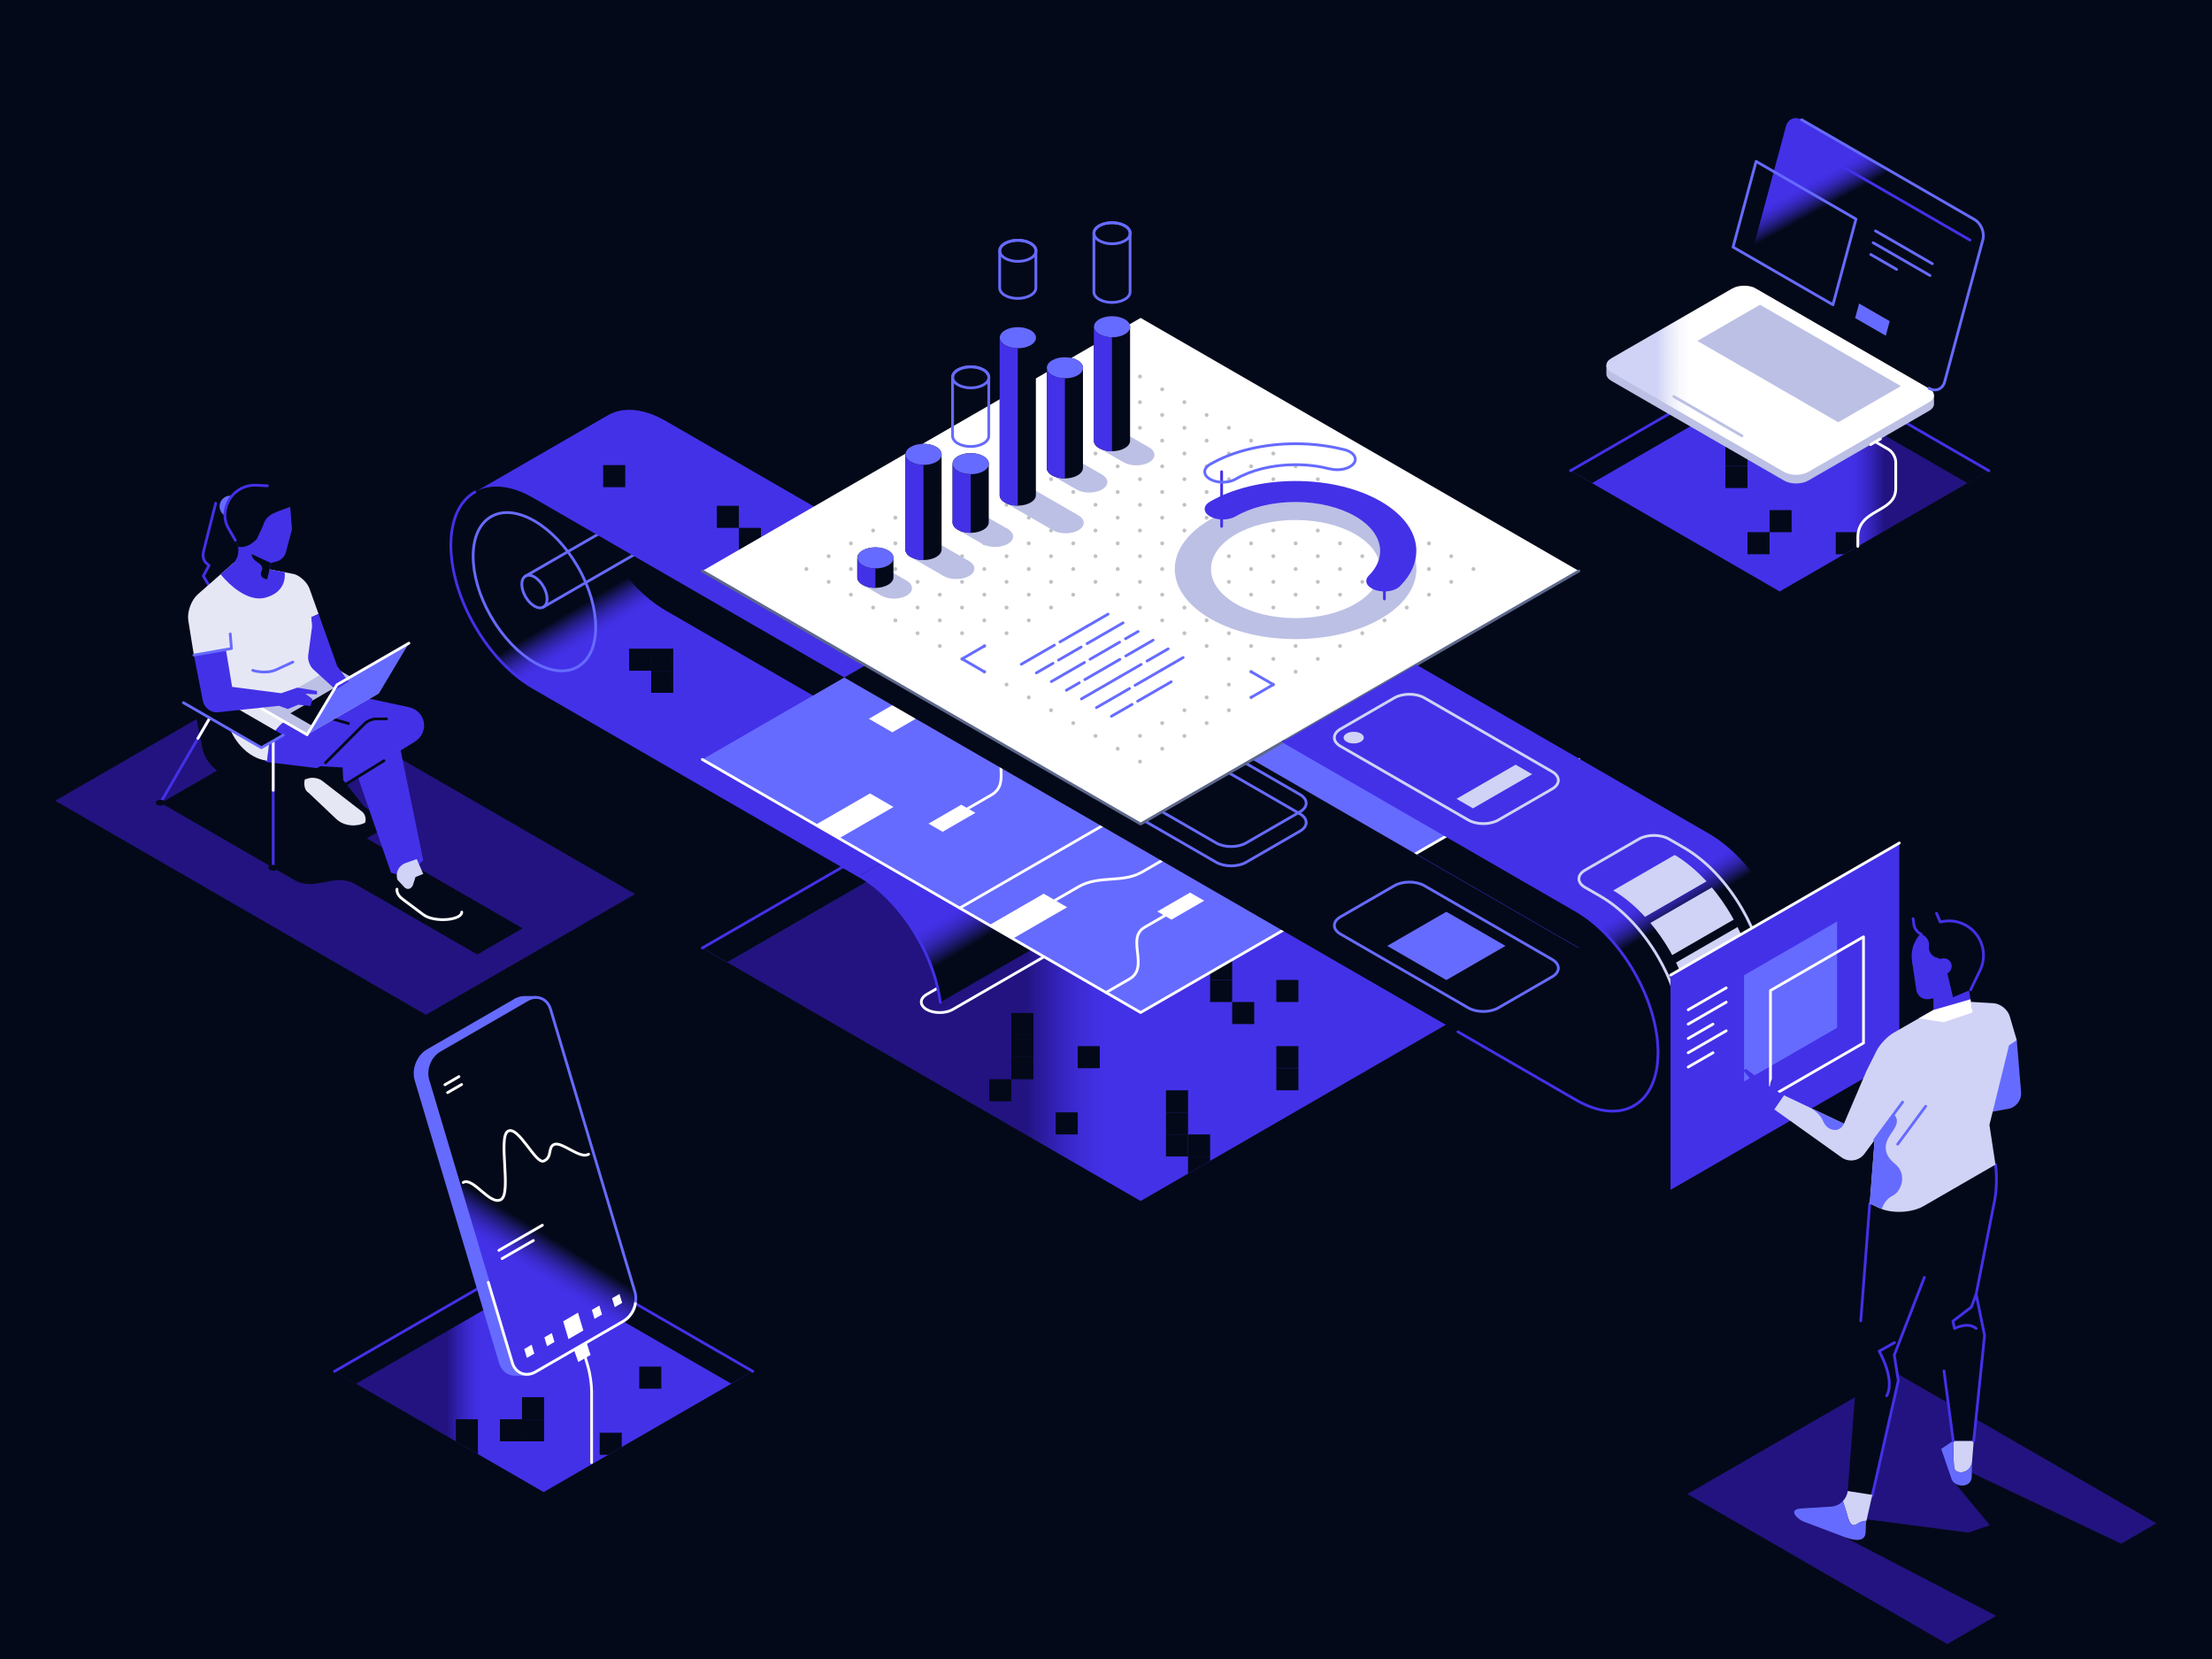<?xml version="1.0" encoding="UTF-8"?>
<svg xmlns="http://www.w3.org/2000/svg" width="800" height="600" xmlns:xlink="http://www.w3.org/1999/xlink" viewBox="0 0 800 600">
  <defs>
    <linearGradient id="linear-gradient" x1="371.17" y1="342.84" x2="400.89" y2="342.84" gradientUnits="userSpaceOnUse">
      <stop offset="0" stop-color="#221380"/>
      <stop offset=".11" stop-color="#271892"/>
      <stop offset=".37" stop-color="#3322b7"/>
      <stop offset=".62" stop-color="#3c2ad2"/>
      <stop offset=".83" stop-color="#412fe2"/>
      <stop offset="1" stop-color="#4331e8"/>
    </linearGradient>
    <linearGradient id="linear-gradient-2" x1="1708.05" y1="254.32" x2="1701.56" y2="243.51" gradientTransform="translate(1941.54 459.02) rotate(-180)" gradientUnits="userSpaceOnUse">
      <stop offset="0" stop-color="#040919"/>
      <stop offset=".05" stop-color="#080c28"/>
      <stop offset=".24" stop-color="#1a1762"/>
      <stop offset=".42" stop-color="#282092"/>
      <stop offset=".59" stop-color="#3427b7"/>
      <stop offset=".75" stop-color="#3c2cd2"/>
      <stop offset=".89" stop-color="#412fe2"/>
      <stop offset="1" stop-color="#4331e8"/>
    </linearGradient>
    <linearGradient id="linear-gradient-3" x1="359.3" y1="337.25" x2="351.9" y2="324.93" gradientTransform="matrix(1, 0, 0, 1, 0, 0)" xlink:href="#linear-gradient-2"/>
    <linearGradient id="linear-gradient-4" x1="2271.79" y1="165.36" x2="2271.84" y2="165.36" gradientTransform="translate(2983.26 596.03) rotate(-180)" gradientUnits="userSpaceOnUse">
      <stop offset="0" stop-color="#d0d3f5"/>
      <stop offset=".17" stop-color="#e9eafa"/>
      <stop offset=".32" stop-color="#f9f9fd"/>
      <stop offset=".45" stop-color="#fff"/>
    </linearGradient>
    <linearGradient id="linear-gradient-5" x1="582.06" y1="346.63" x2="575.99" y2="336.52" gradientTransform="matrix(1, 0, 0, 1, 0, 0)" xlink:href="#linear-gradient-2"/>
    <linearGradient id="linear-gradient-6" x1="161.55" y1="495.96" x2="174.68" y2="495.96" gradientUnits="userSpaceOnUse">
      <stop offset="0" stop-color="#221380"/>
      <stop offset=".11" stop-color="#271892"/>
      <stop offset=".37" stop-color="#3322b7"/>
      <stop offset=".62" stop-color="#3c2ad2"/>
      <stop offset=".83" stop-color="#412fe2"/>
      <stop offset="1" stop-color="#4331e8"/>
    </linearGradient>
    <linearGradient id="linear-gradient-7" x1="185.8" y1="439.23" x2="178.26" y2="451.42" gradientUnits="userSpaceOnUse">
      <stop offset="0" stop-color="#040919"/>
      <stop offset=".05" stop-color="#080c28"/>
      <stop offset=".24" stop-color="#1a1762"/>
      <stop offset=".42" stop-color="#282092"/>
      <stop offset=".59" stop-color="#3427b7"/>
      <stop offset=".75" stop-color="#3c2cd2"/>
      <stop offset=".89" stop-color="#412fe2"/>
      <stop offset="1" stop-color="#4331e8"/>
    </linearGradient>
    <linearGradient id="linear-gradient-8" x1="186.36" y1="361.66" x2="186.35" y2="361.66" xlink:href="#linear-gradient-7"/>
    <linearGradient id="linear-gradient-9" x1="681.55" y1="170.24" x2="668.88" y2="170.24" xlink:href="#linear-gradient-6"/>
    <linearGradient id="linear-gradient-10" x1="599.21" y1="137.52" x2="625.95" y2="137.52" gradientTransform="matrix(1, 0, 0, 1, 0, 0)" xlink:href="#linear-gradient-4"/>
    <linearGradient id="linear-gradient-11" x1="664.1" y1="72.67" x2="659" y2="63.36" gradientUnits="userSpaceOnUse">
      <stop offset="0" stop-color="#040919"/>
      <stop offset=".05" stop-color="#080c28"/>
      <stop offset=".24" stop-color="#1a1762"/>
      <stop offset=".42" stop-color="#282092"/>
      <stop offset=".59" stop-color="#3427b7"/>
      <stop offset=".75" stop-color="#3c2cd2"/>
      <stop offset=".89" stop-color="#412fe2"/>
      <stop offset="1" stop-color="#4331e8"/>
    </linearGradient>
  </defs>
  <g id="BG">
    <rect width="800" height="600" fill="#040919"/>
  </g>
  <g id="Dark">
    <g>
      <polygon points="779.9 550.93 685.9 496.66 610.26 540.33 704.26 594.6 779.9 550.93" fill="#221380"/>
      <polygon points="229.68 323.35 95.6 245.93 19.96 289.6 154.04 367.02 229.68 323.35" fill="#221380"/>
      <g>
        <path d="M189.01,335.75l-56.36-32.54,9.39-5.42-48.3-27.89-35.53,20.51,48.3,27.89c7.51,4.34,14.4-2.93,22,1.45l44.11,25.46,16.4-9.47Z" fill="#040919"/>
        <path d="M141.33,271.05c2.92-1.69,2.69-3.92-.52-4.97l-28.8-9.39-13.17-64.54-37.24,21.5,11.69,57.31c.81,3.98,4.63,8.26,8.49,9.52l27.61,9.01,31.93-18.43Z" fill="#040919"/>
        <g>
          <circle cx="83.31" cy="183.15" r="5.43" fill="#040919"/>
          <path d="M78,182.02l-4.33,17.17c-.61,2.42,.05,4.06,1.94,5.29l-2.07,3.84,5.47,9.14,5.83-5.64-2.02-26.43-4.83-3.38Z" fill="#040919"/>
          <path d="M78,182.02l-4.33,17.17c-.61,2.42,.05,4.06,1.94,5.29l-2.07,3.84,5.47,9.14" fill="none" stroke="#4331e8" stroke-linecap="round" stroke-linejoin="round"/>
          <circle cx="83.31" cy="183.15" r="3.9" fill="#666bff"/>
          <g>
            <polygon points="144.14 267.66 123.33 259.9 119.66 250.39 97.98 264.11 96.57 275.12 128.73 279.01 141.41 315.61 146.84 317.18 153.07 311.11 144.14 267.66" fill="#4331e8"/>
            <line x1="96.57" y1="275.12" x2="128.73" y2="279.01" fill="none" stroke="#4331e8" stroke-linecap="round" stroke-linejoin="round"/>
            <path d="M119.66,250.39l-2.27-5.89-4.8-21.27,2.62-1.19-3.24-9.06c-.78-2.25-3.28-4.66-5.56-5.35l-21.8-4.16-13.05,11.45c-2.37,2.08-3.93,6.33-3.47,9.44l2.03,12.56,6.75-.23,5.32,23.8c1.55,6.92,7.33,13.77,14.37,14.63l.69-5.39c.4-3.09,2.88-6.99,5.51-8.66l16.89-10.68Z" fill="#e6e7f5"/>
          </g>
          <path d="M119.38,249.66l28.36,6.06c6.35,1.36,7.72,9.17,2.17,12.59l-29.45,18.15s-7,.54-6.7-7.63l16.15-15.17-12.09-4.35,1.56-9.65Z" fill="#4331e8"/>
          <line x1="138.87" y1="275.12" x2="120.47" y2="286.46" fill="none" stroke="#040919" stroke-linecap="round" stroke-linejoin="round"/>
          <path d="M117.71,275.88l14.19-14.2c.92-.92,2.75-1.68,4.05-1.68h3.81" fill="none" stroke="#040919" stroke-linecap="round" stroke-linejoin="round"/>
          <line x1="117.82" y1="259.31" x2="126.03" y2="261.67" fill="none" stroke="#040919" stroke-linecap="round" stroke-linejoin="round"/>
          <polygon points="120.72 241.25 94.69 256.28 111.06 265.73 137.09 250.7 120.72 241.25" fill="#bcc0e5"/>
          <polygon points="123.96 247.02 105.03 257.95 112.44 262.23 131.37 251.3 123.96 247.02" fill="#040919"/>
          <polygon points="147.88 232.62 121.85 247.65 111.06 265.73 137.09 250.7 147.88 232.62" fill="#666bff"/>
          <path d="M115.22,222.04l6.71,18.8,4.1,5.7-4.61,2.92-8.14-7.4c-1.22-1.11-2.04-3.35-1.82-4.99l1.42-10.56-.28-3.29,2.62-1.19Z" fill="#4331e8"/>
          <path d="M79.79,207.71l4.83-4.24,18.32,3.5s1.29,6.87-6.81,9.14c-8.1,2.27-16.33-8.4-16.33-8.4Z" fill="#4331e8"/>
          <path d="M97.1,207.66l.88-4.04,2.33-.64c1.31-.36,2.67-1.73,3.02-3.04l2.27-8.49-.57-7.23c-.36-4.54-4.02-8.11-8.56-8.35l-3.41-.18c-7.97-.42-14.56,7.37-9.71,16.45l2.2,4.11c1.04,1.95,.98,4.97-.94,7.22l12.48,4.19Z" fill="#4331e8"/>
          <path d="M97.98,203.62l-6.95-3.22s-.27,1.51,2.26,3.07c2.52,1.56,1.22,3.23,1.22,3.23-.85,2.62,2.13,2.82,2.13,2.82l1.34-5.91Z" fill="#040919"/>
          <path d="M105.16,183.21c-.71-4.13-4.2-7.28-8.46-7.51l-4.02-.21c-3.8-.2-7.43,1.64-9.51,4.83-2.08,3.19-2.5,7.34-.6,10.65l2.54,4.43c.31,.54,.93,1.76,1,2.37,2.64,.44,4.98-.93,6.79-2.88l2.23-4.78c.85-2.94,2.46-4.09,5.96-5.38l4.07-1.5h0Z" fill="#040919"/>
          <path d="M96.7,175.7l-4.02-.21c-3.8-.2-7.43,1.64-9.51,4.83-2.08,3.19-2.5,7.34-.6,10.65l2.54,4.43" fill="none" stroke="#4331e8" stroke-linecap="round" stroke-linejoin="round"/>
          <path d="M124.15,282.16l9.05,11.48c3.12,3.96-6.62,7.27-11.58,2.57l-10.11-9.58c-1.95-.99-2.01-5.61,.21-6.99l4.05-2.52,8.14,.44,.24,4.61Z" fill="#040919"/>
          <path d="M130.91,293.51l-14.4-11.13c-1.2-.93-3.37-1.34-4.83-.91l-1.44,.42c-.48,1.84-.02,4.09,1.27,4.74l10.11,9.58c3.02,2.87,7.82,2.75,10.4,1.33,.52-1.35,.04-3.14-1.11-4.03Z" fill="#e6e7f5"/>
          <path d="M152.7,315.3l.65,1.33c1.31,2.69,4.54,6.02,7.18,7.41l6.47,3.41v2.41c0,2.96-9.91,3.91-13.93,.9l-7.32-5.47c-1.26-.94-2.29-2.14-2.19-3.71l.22-3.36,8.92-2.92Z" fill="#040919"/>
          <path d="M167,329.87c0,2.96-9.91,3.91-13.93,.9l-7.32-5.47c-1.26-.94-2.29-2.14-2.19-3.71" fill="none" stroke="#fff" stroke-linecap="round" stroke-linejoin="round"/>
          <path d="M153.07,316.06l-2.36-5.37-4.11,1.48c-2.46,.88-3.72,3.61-2.82,6.06l2.47,2.66c1.08,1.17,2.68,.55,3.16-.97l.86-2.73,2.8-1.12Z" fill="#d0d3f5"/>
          <polyline points="94.69 256.28 111.06 265.73 121.85 247.65 147.88 232.62" fill="none" stroke="#fff" stroke-linecap="round" stroke-linejoin="round"/>
          <path d="M91.4,242.45s4.66,1.52,8.54-.26l5.96-2.74" fill="none" stroke="#666bff" stroke-linecap="round" stroke-linejoin="round"/>
        </g>
        <polyline points="58.03 290.31 77.84 256.29 98.81 268.4 98.81 313.85" fill="none" stroke="#4331e8" stroke-linecap="round" stroke-linejoin="round"/>
        <line x1="71.58" y1="267.04" x2="77.84" y2="256.29" fill="none" stroke="#fff" stroke-linecap="round" stroke-linejoin="round"/>
        <line x1="98.81" y1="268.4" x2="98.81" y2="285.83" fill="none" stroke="#fff" stroke-linecap="round" stroke-linejoin="round"/>
        <g>
          <polygon points="66.33 254.14 94.53 270.42 102.43 265.86 74.22 249.58 66.33 254.14" fill="#040919"/>
          <polyline points="66.33 254.14 94.53 270.42 102.43 265.86" fill="none" stroke="#666bff" stroke-linecap="round" stroke-linejoin="round"/>
        </g>
        <path d="M70.13,236.93l3.24,16.57c.48,2.43,2.89,4.34,5.35,4.11l22.2-2.35,3.16,1.19,3.83-1.59,4.43,.49,.66-2.55-2.57-1.92,4.21,.28v-1.27l-7.14-1.19-5.82,2.02-17.73-2.3-2.26-13.57-11.58,2.08Z" fill="#4331e8"/>
        <polyline points="70.13 236.93 83.71 234.55 83.26 229.27" fill="none" stroke="#666bff" stroke-linecap="round" stroke-linejoin="round"/>
        <ellipse cx="98.81" cy="313.85" rx="1.74" ry="1.06" fill="#040919"/>
        <ellipse cx="58.03" cy="290.31" rx="1.74" ry="1.06" fill="#040919"/>
      </g>
      <polygon points="161.45 240.64 296.23 318.46 344.3 290.71 209.52 212.89 161.45 240.64" fill="#040919"/>
      <g>
        <polygon points="412.52 434.36 571.03 342.84 412.52 251.32 254.01 342.84 412.52 434.36" fill="url(#linear-gradient)"/>
        <polygon points="412.52 261.73 562.02 348.05 571.03 342.84 412.52 251.32 254.01 342.84 263.02 348.05 412.52 261.73" fill="#4331e8"/>
        <polygon points="412.52 251.32 412.52 261.73 263.02 348.05 254.01 342.84 412.52 251.32" fill="#040919"/>
        <line x1="254.01" y1="342.84" x2="412.52" y2="251.32" fill="none" stroke="#4331e8" stroke-linecap="round" stroke-linejoin="round"/>
        <g>
          <rect x="461.6" y="354.41" width="7.98" height="7.98" fill="#040919"/>
          <rect x="461.6" y="386.33" width="7.98" height="7.98" fill="#040919"/>
          <rect x="461.6" y="378.35" width="7.98" height="7.98" fill="#040919"/>
          <rect x="421.69" y="410.28" width="7.98" height="7.98" fill="#040919"/>
          <rect x="421.69" y="402.3" width="7.98" height="7.98" fill="#040919"/>
          <rect x="421.69" y="394.32" width="7.98" height="7.98" fill="#040919"/>
          <rect x="445.63" y="362.39" width="7.98" height="7.98" fill="#040919"/>
          <rect x="429.67" y="410.28" width="7.98" height="7.98" fill="#040919"/>
          <polygon points="437.65 419.85 437.65 418.26 429.67 418.26 429.67 424.46 437.65 419.85" fill="#040919"/>
          <rect x="437.65" y="346.43" width="7.98" height="7.98" fill="#040919"/>
          <rect x="437.65" y="354.41" width="7.98" height="7.98" fill="#040919"/>
          <rect x="389.77" y="378.35" width="7.98" height="7.98" fill="#040919"/>
          <rect x="381.79" y="402.3" width="7.98" height="7.98" fill="#040919"/>
          <rect x="365.76" y="382.34" width="7.98" height="7.98" fill="#040919"/>
          <rect x="365.76" y="374.36" width="7.98" height="7.98" fill="#040919"/>
          <rect x="365.76" y="366.38" width="7.98" height="7.98" fill="#040919"/>
          <rect x="357.78" y="390.32" width="7.98" height="7.98" fill="#040919"/>
        </g>
      </g>
      <g>
        <path d="M335.14,365.09c2.59,1.5,6.84,1.5,9.43,0l61.26-35.37c2.59-1.5,2.59-3.95,0-5.44s-6.84-1.5-9.43,0l-61.26,35.37c-2.59,1.5-2.59,3.95,0,5.44Z" fill="none" stroke="#fff" stroke-linecap="round" stroke-linejoin="round"/>
        <path d="M192.74,248.58c-7.59-4.39-15.19-12.12-20.98-22.15-5.8-10.04-8.7-20.49-8.7-29.27s2.9-15.88,8.7-19.22l48.06-27.75c-5.8,3.35-8.7,10.45-8.7,19.22s2.9,19.22,8.7,29.27c5.79,10.03,13.39,17.77,20.98,22.15l118.04,68.15-48.06,27.75-118.04-68.15Z" fill="url(#linear-gradient-2)"/>
        <path d="M310.78,316.73l-118.04-68.15c-7.59-4.39-15.19-12.12-20.98-22.15-5.8-10.04-8.7-20.49-8.7-29.27s2.9-15.88,8.7-19.22" fill="none" stroke="#4331e8" stroke-linecap="round" stroke-linejoin="round"/>
        <g>
          <path d="M190.06,215.81c.89,1.55,2.06,2.74,3.23,3.41s2.34,.84,3.23,.32c.89-.52,1.34-1.61,1.34-2.96s-.45-2.96-1.34-4.5c-.89-1.54-2.06-2.73-3.23-3.41s-2.34-.84-3.23-.32c-.89,.52-1.34,1.61-1.34,2.96s.45,2.96,1.34,4.5Z" fill="none" stroke="#666bff" stroke-linecap="round" stroke-linejoin="round"/>
          <path d="M238.13,188.06c.89,1.55,2.06,2.74,3.23,3.41s2.34,.84,3.23,.32c.89-.52,1.34-1.61,1.34-2.96s-.45-2.96-1.34-4.5c-.89-1.54-2.06-2.73-3.23-3.41-1.17-.68-2.34-.84-3.23-.32-.89,.52-1.34,1.61-1.34,2.96s.45,2.96,1.34,4.5Z" fill="none" stroke="#666bff" stroke-linecap="round" stroke-linejoin="round"/>
          <line x1="244.59" y1="191.8" x2="196.52" y2="219.55" fill="none" stroke="#666bff" stroke-linecap="round" stroke-linejoin="round"/>
          <line x1="190.06" y1="208.35" x2="238.13" y2="180.6" fill="none" stroke="#666bff" stroke-linecap="round" stroke-linejoin="round"/>
        </g>
        <path d="M177.62,223.05c4.33,7.5,10,13.27,15.67,16.55s11.35,4.05,15.67,1.55c4.33-2.5,6.49-7.8,6.49-14.35s-2.16-14.35-6.49-21.85c-4.32-7.49-9.99-13.26-15.66-16.54-5.68-3.28-11.35-4.06-15.69-1.56-4.33,2.5-6.49,7.8-6.49,14.35s2.16,14.35,6.49,21.85Z" fill="none" stroke="#666bff" stroke-linecap="round" stroke-linejoin="round"/>
        <path d="M331.76,338.89c4.59,7.96,7.36,16.17,8.32,23.6l48.06-27.75c-.95-7.43-3.72-15.64-8.32-23.6-5.79-10.03-13.39-17.77-20.98-22.15l-48.06,27.75c7.59,4.39,15.19,12.12,20.98,22.15Z" fill="url(#linear-gradient-3)"/>
        <path d="M340.07,362.49c-.95-7.43-3.72-15.64-8.32-23.6-5.79-10.03-13.39-17.77-20.98-22.15l-5.77-3.33" fill="none" stroke="#4331e8" stroke-linecap="round" stroke-linejoin="round"/>
        <g>
          <rect x="227.53" y="234.6" width="7.98" height="7.98" fill="#040919"/>
          <rect x="235.51" y="234.6" width="7.98" height="7.98" fill="#040919"/>
          <rect x="235.51" y="242.58" width="7.98" height="7.98" fill="#040919"/>
        </g>
      </g>
      <polygon points="412.52 366.19 254.01 274.67 412.52 183.15 571.03 274.67 412.52 366.19" fill="#666bff"/>
      <g>
        <polygon points="303.44 303.21 294.95 298.31 314.64 286.95 323.13 291.85 303.44 303.21" fill="#fff"/>
        <polygon points="366.27 339.49 357.78 334.59 377.47 323.22 385.95 328.12 366.27 339.49" fill="#fff"/>
        <polygon points="340.91 300.83 335.8 297.88 347.66 291.03 352.77 293.98 340.91 300.83" fill="#fff"/>
        <polygon points="423.66 332.61 418.54 329.66 430.4 322.81 435.52 325.76 423.66 332.61" fill="#fff"/>
        <polygon points="322.72 264.85 314.24 259.95 333.92 248.58 342.41 253.48 322.72 264.85" fill="#fff"/>
        <path d="M381.59,325.6l8.49-4.9c7.39-4.26,15.92-1.26,22.83-5.25l7.21-4.16" fill="none" stroke="#fff" stroke-linecap="round" stroke-linejoin="round"/>
        <path d="M400,358.96l8.49-4.9c7.39-4.26-1.42-14.72,5.49-18.71l7.21-4.16" fill="none" stroke="#fff" stroke-linecap="round" stroke-linejoin="round"/>
        <path d="M350.04,292.41l8.49-4.9c7.39-4.26-.22-13.42,6.69-17.41l7.21-4.16" fill="none" stroke="#fff" stroke-linecap="round" stroke-linejoin="round"/>
        <line x1="347.09" y1="328.41" x2="402.3" y2="296.53" fill="none" stroke="#fff" stroke-linecap="round" stroke-linejoin="round"/>
      </g>
      <polyline points="254.01 274.67 412.52 366.19 571.03 274.67" fill="none" stroke="#fff" stroke-linecap="round" stroke-linejoin="round"/>
      <g>
        <path d="M353.42,217.28l-112.59-65c-7.6-4.39-15.2-5.43-21-2.08l-48.06,27.75c5.8-3.35,13.4-2.31,21,2.08l112.59,65,48.06-27.75Z" fill="#4331e8"/>
        <g>
          <path d="M305.35,245.03l264.6,152.77c7.6,4.39,15.2,5.43,21,2.08l48.06-27.75c-5.8,3.35-13.4,2.31-21-2.08L353.42,217.28l-48.06,27.75Z" fill="#040919"/>
          <path d="M527.28,373.16l42.68,24.64c7.6,4.39,15.2,5.43,21,2.08" fill="none" stroke="#4331e8" stroke-linecap="round" stroke-linejoin="round"/>
        </g>
        <g>
          <rect x="259.24" y="182.93" width="7.98" height="7.98" fill="#040919"/>
          <rect x="218.15" y="168.21" width="7.98" height="7.98" fill="#040919"/>
          <rect x="267.22" y="190.91" width="7.98" height="7.98" fill="#040919"/>
        </g>
        <path d="M413.12,267.65c2.97-1.72,7.83-1.72,10.8,0l46.25,26.7c2.97,1.72,2.97,4.52,0,6.24l-19.51,11.27c-2.97,1.72-7.83,1.72-10.8,0l-46.25-26.7c-2.97-1.72-2.97-4.52,0-6.24l19.51-11.27Z" fill="none" stroke="#666bff" stroke-linecap="round" stroke-linejoin="round"/>
        <path d="M413.12,260.66c2.97-1.72,7.83-1.72,10.8,0l46.25,26.7c2.97,1.72,2.97,4.52,0,6.24l-19.51,11.27c-2.97,1.72-7.83,1.72-10.8,0l-46.25-26.7c-2.97-1.72-2.97-4.52,0-6.24l19.51-11.27Z" fill="none" stroke="#666bff" stroke-linecap="round" stroke-linejoin="round"/>
        <path d="M504.32,320.31c2.97-1.72,7.83-1.72,10.8,0l46.25,26.7c2.97,1.72,2.97,4.52,0,6.24l-19.51,11.27c-2.97,1.72-7.83,1.72-10.8,0l-46.25-26.7c-2.97-1.72-2.97-4.52,0-6.24l19.51-11.27Z" fill="none" stroke="#666bff" stroke-linecap="round" stroke-linejoin="round"/>
      </g>
      <polygon points="523.09 329.75 501.7 342.1 523.09 354.45 544.49 342.1 523.09 329.75" fill="#666bff"/>
      <line x1="711.49" y1="430.69" x2="711.44" y2="430.65" fill="url(#linear-gradient-4)"/>
      <g>
        <polygon points="412.52 114.98 254.01 206.5 412.52 298.02 571.03 206.5 412.52 114.98" fill="#fff"/>
        <g opacity=".25">
          <circle cx="347.94" cy="201.16" r=".7" fill="#040919"/>
          <circle cx="355.99" cy="205.8" r=".7" fill="#040919"/>
          <circle cx="347.94" cy="210.44" r=".7" fill="#040919"/>
          <circle cx="364.03" cy="210.44" r=".7" fill="#040919"/>
          <circle cx="355.99" cy="215.08" r=".7" fill="#040919"/>
          <circle cx="347.94" cy="219.73" r=".7" fill="#040919"/>
          <circle cx="372.07" cy="215.08" r=".7" fill="#040919"/>
          <circle cx="364.03" cy="219.73" r=".7" fill="#040919"/>
          <circle cx="355.99" cy="224.37" r=".7" fill="#040919"/>
          <circle cx="347.94" cy="229.01" r=".7" fill="#040919"/>
          <circle cx="372.07" cy="224.37" r=".7" fill="#040919"/>
          <circle cx="364.03" cy="229.01" r=".7" fill="#040919"/>
          <circle cx="380.11" cy="219.73" r=".7" fill="#040919"/>
          <circle cx="355.99" cy="233.65" r=".7" fill="#040919"/>
          <circle cx="347.94" cy="238.3" r=".7" fill="#040919"/>
          <circle cx="339.9" cy="205.8" r=".7" fill="#040919"/>
          <circle cx="364.03" cy="191.87" r=".7" fill="#040919"/>
          <circle cx="372.07" cy="196.51" r=".7" fill="#040919"/>
          <circle cx="364.03" cy="201.16" r=".7" fill="#040919"/>
          <circle cx="380.11" cy="201.16" r=".7" fill="#040919"/>
          <circle cx="372.07" cy="205.8" r=".7" fill="#040919"/>
          <circle cx="388.15" cy="205.8" r=".7" fill="#040919"/>
          <circle cx="380.11" cy="210.44" r=".7" fill="#040919"/>
          <circle cx="388.15" cy="215.08" r=".7" fill="#040919"/>
          <circle cx="396.19" cy="210.44" r=".7" fill="#040919"/>
          <circle cx="355.99" cy="196.51" r=".7" fill="#040919"/>
          <circle cx="380.11" cy="191.87" r=".7" fill="#040919"/>
          <circle cx="388.15" cy="196.51" r=".7" fill="#040919"/>
          <circle cx="396.19" cy="201.16" r=".7" fill="#040919"/>
          <circle cx="404.23" cy="205.8" r=".7" fill="#040919"/>
          <circle cx="355.99" cy="242.94" r=".7" fill="#040919"/>
          <circle cx="404.23" cy="215.08" r=".7" fill="#040919"/>
          <circle cx="412.28" cy="210.44" r=".7" fill="#040919"/>
          <circle cx="364.03" cy="247.58" r=".7" fill="#040919"/>
          <circle cx="412.28" cy="219.73" r=".7" fill="#040919"/>
          <circle cx="420.32" cy="215.08" r=".7" fill="#040919"/>
          <circle cx="372.07" cy="252.23" r=".7" fill="#040919"/>
          <circle cx="420.32" cy="224.37" r=".7" fill="#040919"/>
          <circle cx="428.36" cy="219.73" r=".7" fill="#040919"/>
          <circle cx="380.11" cy="256.87" r=".7" fill="#040919"/>
          <circle cx="428.36" cy="229.01" r=".7" fill="#040919"/>
          <circle cx="436.4" cy="224.37" r=".7" fill="#040919"/>
          <circle cx="388.15" cy="261.51" r=".7" fill="#040919"/>
          <circle cx="436.4" cy="233.65" r=".7" fill="#040919"/>
          <circle cx="444.44" cy="229.01" r=".7" fill="#040919"/>
          <circle cx="396.19" cy="266.15" r=".7" fill="#040919"/>
          <circle cx="444.44" cy="238.3" r=".7" fill="#040919"/>
          <circle cx="452.48" cy="233.65" r=".7" fill="#040919"/>
          <circle cx="428.36" cy="256.87" r=".7" fill="#040919"/>
          <circle cx="420.32" cy="261.51" r=".7" fill="#040919"/>
          <circle cx="436.4" cy="252.23" r=".7" fill="#040919"/>
          <circle cx="412.28" cy="266.15" r=".7" fill="#040919"/>
          <circle cx="404.23" cy="270.8" r=".7" fill="#040919"/>
          <circle cx="444.44" cy="247.58" r=".7" fill="#040919"/>
          <circle cx="452.48" cy="242.94" r=".7" fill="#040919"/>
          <circle cx="460.52" cy="238.3" r=".7" fill="#040919"/>
          <circle cx="436.4" cy="261.51" r=".7" fill="#040919"/>
          <circle cx="428.36" cy="266.15" r=".7" fill="#040919"/>
          <circle cx="444.44" cy="256.87" r=".7" fill="#040919"/>
          <circle cx="420.32" cy="270.8" r=".7" fill="#040919"/>
          <circle cx="412.28" cy="275.44" r=".7" fill="#040919"/>
          <circle cx="452.48" cy="252.23" r=".7" fill="#040919"/>
          <circle cx="460.52" cy="247.58" r=".7" fill="#040919"/>
          <circle cx="468.57" cy="242.94" r=".7" fill="#040919"/>
          <circle cx="476.61" cy="238.3" r=".7" fill="#040919"/>
          <circle cx="372.07" cy="187.23" r=".7" fill="#040919"/>
          <circle cx="331.86" cy="210.44" r=".7" fill="#040919"/>
          <circle cx="339.9" cy="215.08" r=".7" fill="#040919"/>
          <circle cx="323.82" cy="215.08" r=".7" fill="#040919"/>
          <circle cx="331.86" cy="219.73" r=".7" fill="#040919"/>
          <circle cx="339.9" cy="224.37" r=".7" fill="#040919"/>
          <circle cx="323.82" cy="224.37" r=".7" fill="#040919"/>
          <circle cx="331.86" cy="229.01" r=".7" fill="#040919"/>
          <circle cx="315.78" cy="219.73" r=".7" fill="#040919"/>
          <circle cx="339.9" cy="233.65" r=".7" fill="#040919"/>
          <circle cx="323.82" cy="205.8" r=".7" fill="#040919"/>
          <circle cx="315.78" cy="210.44" r=".7" fill="#040919"/>
          <circle cx="339.9" cy="196.51" r=".7" fill="#040919"/>
          <circle cx="331.86" cy="201.16" r=".7" fill="#040919"/>
          <circle cx="347.94" cy="191.87" r=".7" fill="#040919"/>
          <circle cx="307.74" cy="215.08" r=".7" fill="#040919"/>
          <circle cx="323.82" cy="187.23" r=".7" fill="#040919"/>
          <circle cx="315.78" cy="191.87" r=".7" fill="#040919"/>
          <circle cx="307.74" cy="196.51" r=".7" fill="#040919"/>
          <circle cx="299.7" cy="201.16" r=".7" fill="#040919"/>
          <circle cx="323.82" cy="196.51" r=".7" fill="#040919"/>
          <circle cx="315.78" cy="201.16" r=".7" fill="#040919"/>
          <circle cx="331.86" cy="191.87" r=".7" fill="#040919"/>
          <circle cx="307.74" cy="205.8" r=".7" fill="#040919"/>
          <circle cx="299.7" cy="210.44" r=".7" fill="#040919"/>
          <circle cx="355.99" cy="187.23" r=".7" fill="#040919"/>
          <circle cx="339.9" cy="177.94" r=".7" fill="#040919"/>
          <circle cx="331.86" cy="182.58" r=".7" fill="#040919"/>
          <circle cx="339.9" cy="187.23" r=".7" fill="#040919"/>
          <circle cx="347.94" cy="182.58" r=".7" fill="#040919"/>
          <circle cx="364.03" cy="182.58" r=".7" fill="#040919"/>
          <circle cx="347.94" cy="173.3" r=".7" fill="#040919"/>
          <circle cx="355.99" cy="177.94" r=".7" fill="#040919"/>
          <circle cx="291.65" cy="205.8" r=".7" fill="#040919"/>
          <circle cx="412.28" cy="164.01" r=".7" fill="#040919"/>
          <circle cx="420.32" cy="168.66" r=".7" fill="#040919"/>
          <circle cx="412.28" cy="173.3" r=".7" fill="#040919"/>
          <circle cx="428.36" cy="173.3" r=".7" fill="#040919"/>
          <circle cx="420.32" cy="177.94" r=".7" fill="#040919"/>
          <circle cx="412.28" cy="182.58" r=".7" fill="#040919"/>
          <circle cx="436.4" cy="177.94" r=".7" fill="#040919"/>
          <circle cx="428.36" cy="182.58" r=".7" fill="#040919"/>
          <circle cx="420.32" cy="187.23" r=".7" fill="#040919"/>
          <circle cx="412.28" cy="191.87" r=".7" fill="#040919"/>
          <circle cx="436.4" cy="187.23" r=".7" fill="#040919"/>
          <circle cx="428.36" cy="191.87" r=".7" fill="#040919"/>
          <circle cx="444.44" cy="182.58" r=".7" fill="#040919"/>
          <circle cx="420.32" cy="196.51" r=".7" fill="#040919"/>
          <circle cx="412.28" cy="201.16" r=".7" fill="#040919"/>
          <circle cx="404.23" cy="168.66" r=".7" fill="#040919"/>
          <circle cx="428.36" cy="154.73" r=".7" fill="#040919"/>
          <circle cx="436.4" cy="159.37" r=".7" fill="#040919"/>
          <circle cx="428.36" cy="164.01" r=".7" fill="#040919"/>
          <circle cx="444.44" cy="164.01" r=".7" fill="#040919"/>
          <circle cx="436.4" cy="168.66" r=".7" fill="#040919"/>
          <circle cx="452.48" cy="168.66" r=".7" fill="#040919"/>
          <circle cx="444.44" cy="173.3" r=".7" fill="#040919"/>
          <circle cx="452.48" cy="177.94" r=".7" fill="#040919"/>
          <circle cx="460.52" cy="173.3" r=".7" fill="#040919"/>
          <circle cx="420.32" cy="159.37" r=".7" fill="#040919"/>
          <circle cx="444.44" cy="154.73" r=".7" fill="#040919"/>
          <circle cx="452.48" cy="159.37" r=".7" fill="#040919"/>
          <circle cx="460.52" cy="164.01" r=".7" fill="#040919"/>
          <circle cx="468.57" cy="168.66" r=".7" fill="#040919"/>
          <circle cx="444.44" cy="191.87" r=".7" fill="#040919"/>
          <circle cx="436.4" cy="196.51" r=".7" fill="#040919"/>
          <circle cx="452.48" cy="187.23" r=".7" fill="#040919"/>
          <circle cx="428.36" cy="201.16" r=".7" fill="#040919"/>
          <circle cx="420.32" cy="205.8" r=".7" fill="#040919"/>
          <circle cx="460.52" cy="182.58" r=".7" fill="#040919"/>
          <circle cx="468.57" cy="177.94" r=".7" fill="#040919"/>
          <circle cx="476.61" cy="173.3" r=".7" fill="#040919"/>
          <circle cx="452.48" cy="196.51" r=".7" fill="#040919"/>
          <circle cx="444.44" cy="201.16" r=".7" fill="#040919"/>
          <circle cx="460.52" cy="191.87" r=".7" fill="#040919"/>
          <circle cx="436.4" cy="205.8" r=".7" fill="#040919"/>
          <circle cx="428.36" cy="210.44" r=".7" fill="#040919"/>
          <circle cx="468.57" cy="187.23" r=".7" fill="#040919"/>
          <circle cx="476.61" cy="182.58" r=".7" fill="#040919"/>
          <circle cx="484.65" cy="177.94" r=".7" fill="#040919"/>
          <circle cx="460.52" cy="201.16" r=".7" fill="#040919"/>
          <circle cx="452.48" cy="205.8" r=".7" fill="#040919"/>
          <circle cx="468.57" cy="196.51" r=".7" fill="#040919"/>
          <circle cx="444.44" cy="210.44" r=".7" fill="#040919"/>
          <circle cx="436.4" cy="215.08" r=".7" fill="#040919"/>
          <circle cx="476.61" cy="191.87" r=".7" fill="#040919"/>
          <circle cx="484.65" cy="187.23" r=".7" fill="#040919"/>
          <circle cx="492.69" cy="182.58" r=".7" fill="#040919"/>
          <circle cx="468.57" cy="205.8" r=".7" fill="#040919"/>
          <circle cx="460.52" cy="210.44" r=".7" fill="#040919"/>
          <circle cx="476.61" cy="201.16" r=".7" fill="#040919"/>
          <circle cx="452.48" cy="215.08" r=".7" fill="#040919"/>
          <circle cx="444.44" cy="219.73" r=".7" fill="#040919"/>
          <circle cx="484.65" cy="196.51" r=".7" fill="#040919"/>
          <circle cx="492.69" cy="191.87" r=".7" fill="#040919"/>
          <circle cx="500.73" cy="187.23" r=".7" fill="#040919"/>
          <circle cx="476.61" cy="210.44" r=".7" fill="#040919"/>
          <circle cx="468.57" cy="215.08" r=".7" fill="#040919"/>
          <circle cx="484.65" cy="205.8" r=".7" fill="#040919"/>
          <circle cx="460.52" cy="219.73" r=".7" fill="#040919"/>
          <circle cx="452.48" cy="224.37" r=".7" fill="#040919"/>
          <circle cx="492.69" cy="201.16" r=".7" fill="#040919"/>
          <circle cx="500.73" cy="196.51" r=".7" fill="#040919"/>
          <circle cx="508.77" cy="191.87" r=".7" fill="#040919"/>
          <circle cx="484.65" cy="215.08" r=".7" fill="#040919"/>
          <circle cx="476.61" cy="219.73" r=".7" fill="#040919"/>
          <circle cx="492.69" cy="210.44" r=".7" fill="#040919"/>
          <circle cx="468.57" cy="224.37" r=".7" fill="#040919"/>
          <circle cx="460.52" cy="229.01" r=".7" fill="#040919"/>
          <circle cx="500.73" cy="205.8" r=".7" fill="#040919"/>
          <circle cx="508.77" cy="201.16" r=".7" fill="#040919"/>
          <circle cx="516.81" cy="196.51" r=".7" fill="#040919"/>
          <circle cx="492.69" cy="219.73" r=".7" fill="#040919"/>
          <circle cx="484.65" cy="224.37" r=".7" fill="#040919"/>
          <circle cx="500.73" cy="215.08" r=".7" fill="#040919"/>
          <circle cx="476.61" cy="229.01" r=".7" fill="#040919"/>
          <circle cx="468.57" cy="233.65" r=".7" fill="#040919"/>
          <circle cx="508.77" cy="210.44" r=".7" fill="#040919"/>
          <circle cx="516.81" cy="205.8" r=".7" fill="#040919"/>
          <circle cx="524.86" cy="201.16" r=".7" fill="#040919"/>
          <circle cx="500.73" cy="224.37" r=".7" fill="#040919"/>
          <circle cx="492.69" cy="229.01" r=".7" fill="#040919"/>
          <circle cx="508.77" cy="219.73" r=".7" fill="#040919"/>
          <circle cx="484.65" cy="233.65" r=".7" fill="#040919"/>
          <circle cx="516.81" cy="215.08" r=".7" fill="#040919"/>
          <circle cx="524.86" cy="210.44" r=".7" fill="#040919"/>
          <circle cx="532.9" cy="205.8" r=".7" fill="#040919"/>
          <circle cx="436.4" cy="150.09" r=".7" fill="#040919"/>
          <circle cx="396.19" cy="173.3" r=".7" fill="#040919"/>
          <circle cx="404.23" cy="177.94" r=".7" fill="#040919"/>
          <circle cx="388.15" cy="177.94" r=".7" fill="#040919"/>
          <circle cx="396.19" cy="182.58" r=".7" fill="#040919"/>
          <circle cx="404.23" cy="187.23" r=".7" fill="#040919"/>
          <circle cx="388.15" cy="187.23" r=".7" fill="#040919"/>
          <circle cx="396.19" cy="191.87" r=".7" fill="#040919"/>
          <circle cx="380.11" cy="182.58" r=".7" fill="#040919"/>
          <circle cx="404.23" cy="196.51" r=".7" fill="#040919"/>
          <circle cx="388.15" cy="168.66" r=".7" fill="#040919"/>
          <circle cx="380.11" cy="173.3" r=".7" fill="#040919"/>
          <circle cx="404.23" cy="159.37" r=".7" fill="#040919"/>
          <circle cx="396.19" cy="164.01" r=".7" fill="#040919"/>
          <circle cx="412.28" cy="154.73" r=".7" fill="#040919"/>
          <circle cx="372.07" cy="177.94" r=".7" fill="#040919"/>
          <circle cx="388.15" cy="150.09" r=".7" fill="#040919"/>
          <circle cx="380.11" cy="154.73" r=".7" fill="#040919"/>
          <circle cx="372.07" cy="159.37" r=".7" fill="#040919"/>
          <circle cx="364.03" cy="164.01" r=".7" fill="#040919"/>
          <circle cx="388.15" cy="159.37" r=".7" fill="#040919"/>
          <circle cx="380.11" cy="164.01" r=".7" fill="#040919"/>
          <circle cx="396.19" cy="154.73" r=".7" fill="#040919"/>
          <circle cx="372.07" cy="168.66" r=".7" fill="#040919"/>
          <circle cx="364.03" cy="173.3" r=".7" fill="#040919"/>
          <circle cx="420.32" cy="150.09" r=".7" fill="#040919"/>
          <circle cx="404.23" cy="140.8" r=".7" fill="#040919"/>
          <circle cx="396.19" cy="145.44" r=".7" fill="#040919"/>
          <circle cx="404.23" cy="150.09" r=".7" fill="#040919"/>
          <circle cx="412.28" cy="145.44" r=".7" fill="#040919"/>
          <circle cx="428.36" cy="145.44" r=".7" fill="#040919"/>
          <circle cx="412.28" cy="136.16" r=".7" fill="#040919"/>
          <circle cx="420.32" cy="140.8" r=".7" fill="#040919"/>
          <circle cx="355.99" cy="168.66" r=".7" fill="#040919"/>
        </g>
        <polyline points="254.01 206.5 412.52 298.02 571.03 206.5" fill="none" stroke="#5d688c" stroke-linecap="round" stroke-linejoin="round"/>
      </g>
      <g>
        <path d="M311.94,211.5c-2.57-1.49-2.58-3.9-.03-5.39,2.55-1.49,6.69-1.49,9.26,0l6.73,3.89c2.57,1.49,2.58,3.9,.03,5.39s-6.7,1.49-9.26,0l-6.73-3.89Z" fill="#bcc0e5"/>
        <path d="M329.35,201.45c-2.57-1.49-2.58-3.9-.03-5.39,2.55-1.49,6.69-1.49,9.26,0l11.89,6.86c2.57,1.49,2.58,3.9,.03,5.39s-6.7,1.49-9.26,0l-11.89-6.86Z" fill="#bcc0e5"/>
        <path d="M363.45,181.76c-2.57-1.49-2.58-3.9-.03-5.39,2.55-1.49,6.69-1.49,9.26,0l17.33,10c2.57,1.49,2.58,3.9,.03,5.39s-6.7,1.49-9.26,0l-17.33-10Z" fill="#bcc0e5"/>
        <path d="M346.41,191.6c-2.57-1.49-2.58-3.9-.03-5.39,2.55-1.49,6.69-1.49,9.26,0l8.84,5.1c2.57,1.49,2.58,3.9,.03,5.39s-6.7,1.49-9.26,0l-8.84-5.1Z" fill="#bcc0e5"/>
        <g>
          <path d="M329.38,161.63c2.57-1.49,6.71-1.49,9.26,0,1.27,.74,1.91,1.72,1.9,2.69h0v34.42h0c0,.98-.65,1.95-1.93,2.69-2.57,1.49-6.71,1.49-9.26,0-1.27-.74-1.91-1.72-1.9-2.69v-34.42h0c0-.97,.65-1.95,1.93-2.69Z" fill="#040919"/>
          <path d="M338.64,161.63c2.57,1.49,2.58,3.9,.03,5.39-2.55,1.49-6.7,1.49-9.26,0-2.57-1.49-2.58-3.9-.03-5.39,2.55-1.49,6.69-1.49,9.26,0Z" fill="#666bff"/>
          <path d="M327.47,164.33c0,.98,.65,1.95,1.93,2.69,1.27,.74,2.93,1.11,4.59,1.11v34.43c-1.68,0-3.37-.37-4.65-1.12-1.27-.74-1.91-1.72-1.9-2.69v-34.42h.03Z" fill="#4331e8"/>
        </g>
        <g>
          <path d="M363.48,119.44c2.57-1.49,6.71-1.49,9.26,0,1.27,.74,1.91,1.72,1.9,2.69h0v56.94h0c0,.98-.65,1.95-1.93,2.69-2.57,1.49-6.71,1.49-9.26,0-1.27-.74-1.91-1.72-1.9-2.69v-56.94h0c0-.97,.65-1.95,1.93-2.69Z" fill="#040919"/>
          <path d="M372.74,119.44c2.57,1.49,2.58,3.9,.03,5.39-2.55,1.49-6.7,1.49-9.26,0-2.57-1.49-2.58-3.9-.03-5.39s6.69-1.49,9.26,0Z" fill="#666bff"/>
          <path d="M361.57,122.13c0,.98,.65,1.95,1.93,2.69,1.27,.74,2.93,1.11,4.59,1.11v56.94c-1.68,0-3.37-.37-4.65-1.12-1.27-.74-1.91-1.72-1.9-2.69v-56.94h.03Z" fill="#4331e8"/>
        </g>
        <g>
          <path d="M363.48,88.02c2.57-1.49,6.71-1.49,9.26,0,1.27,.74,1.91,1.72,1.9,2.69h0v13.41h0c0,.98-.65,1.95-1.93,2.69-2.57,1.49-6.71,1.49-9.26,0-1.27-.74-1.91-1.72-1.9-2.69v-13.41h0c0-.97,.65-1.95,1.93-2.69Z" fill="none" stroke="#666bff" stroke-linecap="round" stroke-linejoin="round"/>
          <path d="M372.74,88.02c2.57,1.49,2.58,3.9,.03,5.39-2.55,1.49-6.7,1.49-9.26,0s-2.58-3.9-.03-5.39c2.55-1.49,6.69-1.49,9.26,0Z" fill="none" stroke="#666bff" stroke-linecap="round" stroke-linejoin="round"/>
        </g>
        <g>
          <path d="M346.44,164.99c2.57-1.49,6.71-1.49,9.26,0,1.27,.74,1.91,1.72,1.9,2.69h0v21.22h0c0,.98-.65,1.95-1.93,2.69-2.57,1.49-6.71,1.49-9.26,0-1.27-.74-1.91-1.72-1.9-2.69v-21.22h0c0-.97,.65-1.95,1.93-2.69Z" fill="#040919"/>
          <path d="M355.7,164.99c2.57,1.49,2.58,3.9,.03,5.39-2.55,1.49-6.7,1.49-9.26,0s-2.58-3.9-.03-5.39c2.55-1.49,6.69-1.49,9.26,0Z" fill="#666bff"/>
          <path d="M344.54,167.69c0,.98,.65,1.95,1.93,2.69,1.27,.74,2.93,1.11,4.59,1.11v21.22c-1.68,0-3.37-.37-4.65-1.12-1.27-.74-1.91-1.72-1.9-2.69v-21.22h.03Z" fill="#4331e8"/>
        </g>
        <g>
          <path d="M346.44,133.77c2.57-1.49,6.71-1.49,9.26,0,1.27,.74,1.91,1.72,1.9,2.69h0v21.22h0c0,.98-.65,1.95-1.93,2.69-2.57,1.49-6.71,1.49-9.26,0-1.27-.74-1.91-1.72-1.9-2.69v-21.22h0c0-.97,.65-1.95,1.93-2.69Z" fill="none" stroke="#666bff" stroke-linecap="round" stroke-linejoin="round"/>
          <path d="M355.7,133.77c2.57,1.49,2.58,3.9,.03,5.39s-6.7,1.49-9.26,0c-2.57-1.49-2.58-3.9-.03-5.39s6.69-1.49,9.26,0Z" fill="none" stroke="#666bff" stroke-linecap="round" stroke-linejoin="round"/>
        </g>
        <path d="M380.48,171.92c-2.57-1.49-2.58-3.9-.03-5.39,2.55-1.49,6.69-1.49,9.26,0l8.84,5.1c2.57,1.49,2.58,3.9,.03,5.39s-6.7,1.49-9.26,0l-8.84-5.1Z" fill="#bcc0e5"/>
        <g>
          <path d="M380.51,130.32c2.57-1.49,6.71-1.49,9.26,0,1.27,.74,1.91,1.72,1.9,2.69h0v36.22h0c0,.98-.65,1.95-1.93,2.69-2.57,1.49-6.71,1.49-9.26,0-1.27-.74-1.91-1.72-1.9-2.69v-36.22h0c0-.97,.65-1.95,1.93-2.69Z" fill="#040919"/>
          <path d="M389.77,130.32c2.57,1.49,2.58,3.9,.03,5.39-2.55,1.49-6.7,1.49-9.26,0s-2.58-3.9-.03-5.39c2.55-1.49,6.69-1.49,9.26,0Z" fill="#666bff"/>
          <path d="M378.61,133.01c0,.98,.65,1.95,1.93,2.69,1.27,.74,2.93,1.11,4.59,1.11v36.22c-1.68,0-3.37-.37-4.65-1.12-1.27-.74-1.91-1.72-1.9-2.69v-36.22h.03Z" fill="#4331e8"/>
        </g>
        <path d="M397.52,162.09c-2.57-1.49-2.58-3.9-.03-5.39,2.55-1.49,6.69-1.49,9.26,0l8.84,5.1c2.57,1.49,2.58,3.9,.03,5.39s-6.7,1.49-9.26,0l-8.84-5.1Z" fill="#bcc0e5"/>
        <g>
          <path d="M397.55,115.48c2.57-1.49,6.71-1.49,9.26,0,1.27,.74,1.91,1.72,1.9,2.69h0v41.22h0c0,.98-.65,1.95-1.93,2.69-2.57,1.49-6.71,1.49-9.26,0-1.27-.74-1.91-1.72-1.9-2.69v-41.22h0c0-.97,.65-1.95,1.93-2.69Z" fill="#040919"/>
          <path d="M406.81,115.48c2.57,1.49,2.58,3.9,.03,5.39-2.55,1.49-6.7,1.49-9.26,0s-2.58-3.9-.03-5.39c2.55-1.49,6.69-1.49,9.26,0Z" fill="#666bff"/>
          <path d="M395.64,118.18c0,.98,.65,1.95,1.93,2.69,1.27,.74,2.93,1.11,4.59,1.11v41.22c-1.68,0-3.37-.37-4.65-1.12-1.27-.74-1.91-1.72-1.9-2.69v-41.22h.03Z" fill="#4331e8"/>
        </g>
        <g>
          <path d="M397.55,81.66c2.57-1.49,6.71-1.49,9.26,0,1.27,.74,1.91,1.72,1.9,2.69h0v21.22h0c0,.98-.65,1.95-1.93,2.69-2.57,1.49-6.71,1.49-9.26,0-1.27-.74-1.91-1.72-1.9-2.69v-21.22h0c0-.97,.65-1.95,1.93-2.69Z" fill="none" stroke="#666bff" stroke-linecap="round" stroke-linejoin="round"/>
          <path d="M406.81,81.66c2.57,1.49,2.58,3.9,.03,5.39s-6.7,1.49-9.26,0c-2.57-1.49-2.58-3.9-.03-5.39s6.69-1.49,9.26,0Z" fill="none" stroke="#666bff" stroke-linecap="round" stroke-linejoin="round"/>
        </g>
        <g>
          <path d="M311.97,199.07c2.57-1.49,6.71-1.49,9.26,0,1.27,.74,1.91,1.72,1.9,2.69h0v7.04h0c0,.98-.65,1.95-1.93,2.69-2.57,1.49-6.71,1.49-9.26,0-1.27-.74-1.91-1.72-1.9-2.69v-7.04h0c0-.97,.65-1.95,1.93-2.69Z" fill="#040919"/>
          <path d="M321.23,199.07c2.57,1.49,2.58,3.9,.03,5.39s-6.7,1.49-9.26,0c-2.57-1.49-2.58-3.9-.03-5.39,2.55-1.49,6.69-1.49,9.26,0Z" fill="#666bff"/>
          <path d="M310.07,201.76c0,.98,.65,1.95,1.93,2.69,1.27,.74,2.93,1.11,4.59,1.11v7.04c-1.68,0-3.37-.37-4.65-1.12-1.27-.74-1.91-1.72-1.9-2.69v-7.04h.03Z" fill="#4331e8"/>
        </g>
      </g>
      <g>
        <path d="M618.04,301.48c7.59,4.39,15.19,12.12,20.98,22.15,5.8,10.04,8.7,20.49,8.7,29.27s-2.9,15.88-8.7,19.22l-48.06,27.75c5.8-3.35,8.7-10.45,8.7-19.22s-2.9-19.22-8.7-29.27c-5.79-10.03-13.39-17.77-20.98-22.15l-105.76-61.06,48.06-27.75,105.76,61.06Z" fill="url(#linear-gradient-5)"/>
        <path d="M590.95,399.88c5.8-3.35,8.7-10.45,8.7-19.22s-2.9-19.22-8.7-29.27c-5.79-10.03-13.39-17.77-20.98-22.15l-105.76-61.06" fill="none" stroke="#4331e8" stroke-linecap="round" stroke-linejoin="round"/>
      </g>
      <g>
        <g>
          <path d="M504.32,252.38c2.97-1.72,7.83-1.72,10.8,0l46.25,26.7c2.97,1.72,2.97,4.52,0,6.24l-19.51,11.27c-2.97,1.72-7.83,1.72-10.8,0l-46.25-26.7c-2.97-1.72-2.97-4.52,0-6.24l19.51-11.27Z" fill="none" stroke="#d0d3f5" stroke-linecap="round" stroke-linejoin="round"/>
          <polygon points="548.15 276.56 526.76 288.91 532.72 292.35 554.12 280 548.15 276.56" fill="#d0d3f5"/>
          <ellipse cx="489.59" cy="266.77" rx="3.66" ry="2.11" fill="#d0d3f5"/>
        </g>
        <g>
          <path d="M573.26,320.94c-2.97-1.72-2.97-4.52,0-6.24l19.51-11.27c2.97-1.72,7.83-1.72,10.8,0l5.54,3.2c7.59,4.39,15.19,12.12,20.98,22.15,4.65,8.05,7.43,16.36,8.35,23.86,.39,3.17-1.16,6.28-3.92,7.87l-20.25,11.69c-2.58,1.49-5.85-.1-6.27-3.05-1.04-7.24-3.78-15.17-8.22-22.87-5.79-10.03-13.39-17.77-20.98-22.15l-5.54-3.2Z" fill="none" stroke="#d0d3f5" stroke-linecap="round" stroke-linejoin="round"/>
          <path d="M605.69,309.2l-22.24,12.84c3.93,2.34,7.84,5.58,11.49,9.55l22.24-12.84c-3.66-3.98-7.57-7.21-11.49-9.55Z" fill="#d0d3f5"/>
          <path d="M626.17,331.06c-2.14-3.7-4.52-7.08-7.05-10.1l-22.24,12.84c2.53,3.02,4.92,6.41,7.05,10.1,.29,.51,.56,1.02,.84,1.53l22.24-12.84c-.28-.51-.54-1.02-.83-1.53Z" fill="#d0d3f5"/>
          <path d="M628.4,335.28l-22.24,12.84c2.21,4.48,3.87,8.99,4.94,13.33l22.24-12.84c-1.07-4.35-2.72-8.85-4.93-13.34Z" fill="#d0d3f5"/>
        </g>
      </g>
      <g>
        <g>
          <polygon points="196.62 539.63 272.26 495.96 196.62 452.29 120.98 495.96 196.62 539.63" fill="url(#linear-gradient-6)"/>
          <polygon points="196.62 461.25 264.49 500.44 272.26 495.96 196.62 452.29 120.98 495.96 128.75 500.44 196.62 461.25" fill="#040919"/>
          <polyline points="120.98 495.96 196.62 452.29 272.26 495.96" fill="none" stroke="#4331e8" stroke-linecap="round" stroke-linejoin="round"/>
          <g>
            <rect x="188.79" y="505.32" width="7.98" height="7.98" fill="#040919"/>
            <rect x="188.79" y="513.3" width="7.98" height="7.98" fill="#040919"/>
            <rect x="231.19" y="494.25" width="7.98" height="7.98" fill="#040919"/>
            <polygon points="216.89 518.19 216.89 526.17 219.93 526.17 224.87 523.31 224.87 518.19 216.89 518.19" fill="#040919"/>
            <rect x="180.81" y="513.3" width="7.98" height="7.98" fill="#040919"/>
            <polyline points="172.83 513.3 164.85 513.3 164.85 521.28 172.83 521.28" fill="#040919"/>
            <polyline points="172.83 521.28 164.85 521.28 172.83 525.89" fill="#040919"/>
          </g>
        </g>
        <g>
          <path d="M225.34,467.21l-30.52-102.24c-.24-.8-.59-1.49-1.03-2.07l.05-2.16h-4.29c-1.02,0-2.09,.29-3.14,.89l-31.72,18.31c-3.48,2.01-5.38,6.8-4.23,10.64l30.52,102.24c.8,2.69,2.89,4.23,5.27,4.23h4.29s.04-1.57,.04-1.57l30.53-17.63c3.48-2.01,5.38-6.8,4.23-10.64Z" fill="#666bff" stroke="#666bff" stroke-linecap="round" stroke-linejoin="round"/>
          <path d="M158.97,379.94c-3.48,2.01-5.38,6.8-4.23,10.64l30.52,102.24c1.15,3.85,4.93,5.35,8.41,3.34l31.72-18.31c3.48-2.01,5.38-6.8,4.23-10.64l-30.52-102.24c-1.15-3.85-4.93-5.35-8.41-3.34l-31.72,18.31Z" fill="url(#linear-gradient-7)" stroke="#666bff" stroke-linecap="round" stroke-linejoin="round"/>
          <path d="M176.59,463.75l8.68,29.07c1.15,3.85,4.93,5.35,8.41,3.34l31.72-18.31c2.18-1.26,4.06-3.69,4.38-6.42" fill="none" stroke="#fff" stroke-linecap="round" stroke-linejoin="round"/>
          <polygon points="215.03 476.98 217.71 475.41 216.75 472.19 214.07 473.75 215.03 476.98" fill="#666bff"/>
          <g>
            <polygon points="205.6 484.32 210.97 481.18 209.04 474.73 203.68 477.87 205.6 484.32" fill="#fff"/>
            <polygon points="215.03 476.98 217.71 475.41 216.75 472.19 214.07 473.75 215.03 476.98" fill="#fff"/>
            <polygon points="222.33 472.76 225.01 471.2 224.04 467.97 221.36 469.54 222.33 472.76" fill="#fff"/>
            <polygon points="197.85 486.9 200.53 485.33 199.57 482.11 196.89 483.68 197.85 486.9" fill="#fff"/>
            <polygon points="190.56 491.11 193.24 489.55 192.27 486.33 189.6 487.89 190.56 491.11" fill="#fff"/>
          </g>
          <g>
            <line x1="165.99" y1="389.37" x2="160.91" y2="392.31" fill="none" stroke="#fff" stroke-linecap="round" stroke-linejoin="round"/>
            <line x1="166.96" y1="392.22" x2="161.88" y2="395.15" fill="none" stroke="#fff" stroke-linecap="round" stroke-linejoin="round"/>
          </g>
          <g>
            <path d="M212.87,417.43c-3.06,1.94-9.62-4.67-12.42-3.54-2.46,.99-.57,4.67-3.8,6.01-2.92,1.21-9.14-12.83-12.9-10.82s1.38,22.48-2.57,24.76c-3.95,2.27-10.16-8.33-13.65-6.18" fill="none" stroke="#fff" stroke-linecap="round" stroke-linejoin="round"/>
            <line x1="196.17" y1="443.11" x2="180.42" y2="452.21" fill="none" stroke="#fff" stroke-linecap="round" stroke-linejoin="round"/>
            <line x1="192.9" y1="448.65" x2="181.57" y2="455.19" fill="none" stroke="#fff" stroke-linecap="round" stroke-linejoin="round"/>
          </g>
          <line x1="186.32" y1="361.67" x2="186.4" y2="361.62" fill="url(#linear-gradient-8)" stroke="#666bff" stroke-linecap="round" stroke-linejoin="round"/>
        </g>
        <path d="M211.73,491.11l.93,3.13c.72,2.42,1.31,6.46,1.31,8.98v25.74" fill="none" stroke="#fff" stroke-linecap="round" stroke-linejoin="round"/>
        <polygon points="207.56 488.15 209.14 492.6 213.58 490.05 212.15 485.5 207.56 488.15" fill="#fff"/>
      </g>
      <g>
        <polygon points="604.17 352.66 604.17 430.34 686.91 382.57 686.91 304.89 604.17 352.66" fill="#4331e8"/>
        <line x1="686.91" y1="304.89" x2="604.17" y2="352.66" fill="none" stroke="#fff" stroke-linecap="round" stroke-linejoin="round"/>
        <polygon points="630.76 352.72 630.76 391.13 664.41 371.7 664.41 333.29 630.76 352.72" fill="#666bff"/>
        <g>
          <line x1="624.31" y1="357.27" x2="610.56" y2="365.21" fill="none" stroke="#fff" stroke-linecap="round" stroke-linejoin="round"/>
          <line x1="624.31" y1="362.45" x2="610.56" y2="370.39" fill="none" stroke="#fff" stroke-linecap="round" stroke-linejoin="round"/>
          <line x1="619.52" y1="370.39" x2="610.56" y2="375.56" fill="none" stroke="#fff" stroke-linecap="round" stroke-linejoin="round"/>
          <line x1="624.31" y1="372.8" x2="610.56" y2="380.74" fill="none" stroke="#fff" stroke-linecap="round" stroke-linejoin="round"/>
          <line x1="619.52" y1="380.74" x2="610.56" y2="385.91" fill="none" stroke="#fff" stroke-linecap="round" stroke-linejoin="round"/>
        </g>
        <polygon points="640.31 358.24 640.31 396.65 673.96 377.22 673.96 338.81 640.31 358.24" fill="none" stroke="#fff" stroke-linecap="round" stroke-linejoin="round"/>
      </g>
      <g>
        <polygon points="705.82 534.92 719.65 551.6 711.85 554.29 675.37 549.51 667.09 555.9 729.39 588.27 772.77 560.95 710.47 531.43 705.82 534.92" fill="#040919"/>
        <g>
          <path d="M713.82,521.08l-.62,7.81c-.77,4.4-6.14,4.44-6.45,1.87-.31-2.57-.33-9.68-.33-9.68" fill="#d0d3f5"/>
          <path d="M713.19,528.89l-.08,5.1c-.07,4.4-6.24,4.03-7.3,.93l-3.73-10.91,4.33-2.93s.02,7.11,.33,9.68c.31,2.57,5.69,2.53,6.45-1.87Z" fill="#666bff"/>
        </g>
        <path d="M729.39,376.17l1.57,18.87c.23,2.79-1.83,5.48-4.58,5.97l-7.72,1.4,4.01-26.25h6.72Z" fill="#666bff"/>
        <g>
          <polygon points="634.32 391.72 630.53 387.17 631.41 386.55 641.28 393.9 645.21 396.13 641.7 401.24 637.13 399.82 633 400.16 630.25 395.09 634.32 391.72" fill="#4331e8"/>
          <path d="M642.95,395.26v-5.76s-2.32-.43-2.76,2.67c-.44,3.09-.58,3.69-.58,3.69l3.34-.59Z" fill="#4331e8"/>
        </g>
        <g>
          <path d="M687.87,429.61l33.83-8.42c.54,3.52,.41,9.27-.28,12.76l-6.72,34.1,3.05,14.93-3.93,38.09h-7.41s-7.93-60.01-7.93-60.01l-2.52,.93-10.86,28.09,1.46,9.21-9.43,41.59-8.87-1.65,7.97-103.97,11.65-5.67Z" fill="#040919"/>
          <polyline points="695.96 462 685.09 490.09 686.55 499.3 677.12 540.9" fill="none" stroke="#4331e8" stroke-linecap="round" stroke-linejoin="round"/>
          <path d="M721.7,421.19c.54,3.52,.41,9.27-.28,12.76l-6.72,34.1,3.05,14.93-3.93,38.09" fill="none" stroke="#4331e8" stroke-linecap="round" stroke-linejoin="round"/>
          <line x1="672.97" y1="477.69" x2="676.22" y2="435.28" fill="none" stroke="#4331e8" stroke-linecap="round" stroke-linejoin="round"/>
          <line x1="706.41" y1="521.08" x2="703.07" y2="495.82" fill="none" stroke="#4331e8" stroke-linecap="round" stroke-linejoin="round"/>
          <path d="M676.22,435.28l2.94-38.32-4.08-9.73,3.63-7.25c1.14-2.27,3.87-5.16,6.08-6.43l20.31-11.63,15.81,.9c2.54,.14,5.2,2.25,5.92,4.69l2.56,8.66-2.79,1.87-7.09,28.81,2.18,14.34-25.97,15c-4.32,2.5-11.56,2.81-16.08,.69l-3.43-1.6Z" fill="#d0d3f5"/>
          <path d="M685.22,403.27c1.92,2.51,.09,4.66-1.74,7.41-1.83,2.74-2.71,6.58,1.86,10.24,4.57,3.66,2.35,9.97-.76,11.48-3.11,1.51-4.01,4.86-4.01,4.86l-4.35-1.99,2.04-26.6,6.97-5.4Z" fill="#666bff"/>
        </g>
        <path d="M685.17,485.58l-5.54,3.11s5.95,10.25,2.72,16.1" fill="none" stroke="#4331e8" stroke-linecap="round" stroke-linejoin="round"/>
        <path d="M714.7,468.06l-1.71,4.65-6.71,5.12,.61,2.62s4.76-2.53,7.8,0" fill="none" stroke="#4331e8" stroke-linecap="round" stroke-linejoin="round"/>
        <path d="M675.07,387.23l-8.19,19.18-21.67-10.28-3.51,5.11,24.33,17.36c2.63,1.88,6.36,1.29,8.28-1.32l15.61-21.16-14.85-8.89Z" fill="#d0d3f5"/>
        <polygon points="713.18 364.93 711.44 353.68 699.22 354.67 699.25 365.27 695.68 367.91 702.99 368.68 713.18 364.93" fill="#4331e8"/>
        <circle cx="702.99" cy="345.74" r="11.61" fill="#4331e8"/>
        <path d="M691.9,332.26l8.47-1.96,1.34,3.14,.94-.17c4.61-.85,9.3,.96,12.15,4.69,2.84,3.72,3.36,8.73,1.32,12.95l-3.4,7.06-6.4,2.69-2.17-9.21-1.94-4.43-2.32-.88c-1.3-.49-2.32-2.03-2.27-3.42l.04-1.11c.05-1.39-.96-2.96-2.25-3.49l-.58-.24c-1.28-.53-2.48-2.09-2.66-3.47l-.28-2.15Z" fill="#040919"/>
        <path d="M694.84,337.88c-1.28-.53-2.48-2.09-2.66-3.47l-.28-2.15" fill="none" stroke="#4331e8" stroke-linecap="round" stroke-linejoin="round"/>
        <path d="M700.37,330.3l1.34,3.14,.94-.17c4.61-.85,9.3,.96,12.15,4.69,2.84,3.72,3.36,8.73,1.32,12.95l-3.4,7.06" fill="none" stroke="#4331e8" stroke-linecap="round" stroke-linejoin="round"/>
        <circle cx="702.99" cy="349.45" r="2.87" fill="#4331e8"/>
        <path d="M703.48,360.24l-5.79,1.09c-2.22,.42-4.3-1.07-4.63-3.3l-1.57-10.66,5.5,1.21,6.49,11.66Z" fill="#4331e8"/>
        <polygon points="699.25 365.27 712.66 361.4 713.42 366.17 702.99 369.71 693.97 368.3 699.25 365.27" fill="#fff"/>
        <path d="M666.89,406.41c-1.69,3.63-6.12,2.56-7.48-.82-1.36-3.38-5.11-5.15-5.11-5.15l12.59,5.97Z" fill="#666bff"/>
        <line x1="688.1" y1="398.6" x2="677.98" y2="412.3" fill="none" stroke="#666bff" stroke-linecap="round" stroke-linejoin="round"/>
        <line x1="696.44" y1="400.1" x2="686.32" y2="413.81" fill="none" stroke="#666bff" stroke-linecap="round" stroke-linejoin="round"/>
        <g>
          <path d="M677.15,540.63l-2.11,9.34c-1.08,.1-2.29,.37-3.21,1.06-2.07,1.55-2.95-.26-3.62-2.69-.67-2.43-1.7-5.43-1.7-5.43h-.02c.93-.98,1.58-2.23,1.76-3.65" fill="#d0d3f5"/>
          <path d="M674.72,554.21c-.15,3.54-3.93,3.08-7.63,1.68l-14.58-5.51c-2.86-1.08-5.88-4.52-1.16-4.81l10.89-.68c1.67-.1,3.16-.85,4.25-1.99h.02s1.03,3,1.7,5.44c.67,2.43,1.55,4.24,3.62,2.69,.91-.68,2.13-.96,3.21-1.06l-.16,.46-.16,3.78Z" fill="#666bff"/>
        </g>
      </g>
      <g>
        <path d="M468.57,180.48c-24.13,0-43.69,11.34-43.69,25.33s19.56,25.33,43.69,25.33,43.69-11.34,43.69-25.33-19.56-25.33-43.69-25.33Zm0,43.08c-16.9,0-30.6-7.94-30.6-17.75s13.7-17.75,30.6-17.75,30.6,7.94,30.6,17.75-13.7,17.75-30.6,17.75Z" fill="#bcc0e5"/>
        <line x1="500.69" y1="210.11" x2="500.69" y2="216.63" fill="none" stroke="#4331e8" stroke-linecap="round" stroke-linejoin="round"/>
        <line x1="441.82" y1="183.85" x2="441.82" y2="190.37" fill="none" stroke="#4331e8" stroke-linecap="round" stroke-linejoin="round"/>
        <path d="M512.25,199.29c0-13.99-19.56-25.33-43.69-25.33-11.93,0-22.73,2.78-30.61,7.27-1.38,.7-2.26,1.72-2.26,2.86,0,2.09,2.93,3.79,6.54,3.79,1.81,0,3.45-.43,4.63-1.12h0c5.54-3.22,13.21-5.22,21.69-5.22,16.9,0,30.6,7.94,30.6,17.75,0,3.25-1.51,6.29-4.14,8.91h.01c-.56,.56-.89,1.21-.89,1.91,0,2.09,2.93,3.79,6.54,3.79,2.59,0,4.83-.88,5.88-2.15,3.6-3.68,5.67-7.93,5.67-12.46Z" fill="#4331e8"/>
        <line x1="441.82" y1="170.61" x2="441.82" y2="183.85" fill="none" stroke="#4331e8" stroke-linecap="round" stroke-linejoin="round"/>
        <path d="M485.42,162.45c-5.19-1.26-10.87-1.97-16.85-1.97-11.93,0-22.73,2.78-30.61,7.27-1.38,.7-2.26,1.72-2.26,2.86,0,2.09,2.93,3.79,6.54,3.79,1.81,0,3.45-.43,4.63-1.12h0c5.54-3.22,13.21-5.22,21.69-5.22,4.41,0,8.6,.55,12.39,1.52l.02-.02c.81,.21,1.7,.33,2.65,.33,3.61,0,6.54-1.7,6.54-3.79,0-1.73-2.01-3.19-4.74-3.64Z" fill="none" stroke="#666bff" stroke-linecap="round" stroke-linejoin="round"/>
      </g>
      <g>
        <polyline points="452.53 252.2 460.52 247.58 452.48 242.94" fill="none" stroke="#666bff" stroke-linecap="round" stroke-linejoin="round"/>
        <polyline points="356.1 233.59 347.94 238.3 356.05 242.98" fill="none" stroke="#666bff" stroke-linecap="round" stroke-linejoin="round"/>
        <line x1="383.34" y1="232.16" x2="393.11" y2="226.52" fill="none" stroke="#666bff" stroke-linecap="round" stroke-linejoin="round"/>
        <line x1="393.11" y1="226.52" x2="400.74" y2="222.11" fill="none" stroke="#666bff" stroke-linecap="round" stroke-linejoin="round"/>
        <line x1="369.37" y1="240.23" x2="381.34" y2="233.32" fill="none" stroke="#666bff" stroke-linecap="round" stroke-linejoin="round"/>
        <line x1="382.83" y1="238.73" x2="391.03" y2="234" fill="none" stroke="#666bff" stroke-linecap="round" stroke-linejoin="round"/>
        <line x1="393.16" y1="232.76" x2="406.18" y2="225.25" fill="none" stroke="#666bff" stroke-linecap="round" stroke-linejoin="round"/>
        <line x1="374.8" y1="243.37" x2="380.83" y2="239.89" fill="none" stroke="#666bff" stroke-linecap="round" stroke-linejoin="round"/>
        <line x1="394.21" y1="238.44" x2="404.93" y2="232.25" fill="none" stroke="#666bff" stroke-linecap="round" stroke-linejoin="round"/>
        <line x1="407.06" y1="231.01" x2="411.61" y2="228.39" fill="none" stroke="#666bff" stroke-linecap="round" stroke-linejoin="round"/>
        <line x1="380.23" y1="246.5" x2="392.21" y2="239.59" fill="none" stroke="#666bff" stroke-linecap="round" stroke-linejoin="round"/>
        <line x1="392.34" y1="245.79" x2="405.02" y2="238.47" fill="none" stroke="#666bff" stroke-linecap="round" stroke-linejoin="round"/>
        <line x1="407.16" y1="237.23" x2="417.05" y2="231.52" fill="none" stroke="#666bff" stroke-linecap="round" stroke-linejoin="round"/>
        <line x1="385.67" y1="249.64" x2="390.34" y2="246.94" fill="none" stroke="#666bff" stroke-linecap="round" stroke-linejoin="round"/>
        <line x1="405.07" y1="244.71" x2="412.71" y2="240.3" fill="none" stroke="#666bff" stroke-linecap="round" stroke-linejoin="round"/>
        <line x1="414.85" y1="239.07" x2="422.48" y2="234.66" fill="none" stroke="#666bff" stroke-linecap="round" stroke-linejoin="round"/>
        <line x1="391.1" y1="252.78" x2="405.07" y2="244.71" fill="none" stroke="#666bff" stroke-linecap="round" stroke-linejoin="round"/>
        <line x1="410.51" y1="247.85" x2="420.28" y2="242.21" fill="none" stroke="#666bff" stroke-linecap="round" stroke-linejoin="round"/>
        <line x1="420.28" y1="242.21" x2="427.91" y2="237.8" fill="none" stroke="#666bff" stroke-linecap="round" stroke-linejoin="round"/>
        <line x1="396.54" y1="255.92" x2="408.51" y2="249" fill="none" stroke="#666bff" stroke-linecap="round" stroke-linejoin="round"/>
        <line x1="411.43" y1="253.59" x2="423.58" y2="246.58" fill="none" stroke="#666bff" stroke-linecap="round" stroke-linejoin="round"/>
        <line x1="401.97" y1="259.05" x2="409.43" y2="254.75" fill="none" stroke="#666bff" stroke-linecap="round" stroke-linejoin="round"/>
      </g>
      <g>
        <g>
          <polygon points="643.65 213.91 719.29 170.24 643.65 126.57 568.01 170.24 643.65 213.91" fill="url(#linear-gradient-9)"/>
          <polygon points="643.65 135.54 711.52 174.72 719.29 170.24 643.65 126.57 568.01 170.24 575.78 174.72 643.65 135.54" fill="#040919"/>
          <g>
            <rect x="632" y="192.47" width="7.98" height="7.98" fill="#040919"/>
            <polygon points="663.93 192.47 663.93 200.45 666.96 200.45 671.91 197.6 671.91 192.47 663.93 192.47" fill="#040919"/>
            <rect x="639.98" y="184.49" width="7.98" height="7.98" fill="#040919"/>
            <rect x="624.02" y="160.55" width="7.98" height="7.98" fill="#040919"/>
            <rect x="624.02" y="168.53" width="7.98" height="7.98" fill="#040919"/>
          </g>
          <polyline points="719.29 170.24 643.65 126.57 568.01 170.24" fill="none" stroke="#4331e8" stroke-linecap="round" stroke-linejoin="round"/>
        </g>
        <g>
          <path d="M696.01,142.63l-60.84-35.13c-2.4-1.38-6.32-1.38-8.71,0l-43,24.82-2.49-.23v3.14c0,.91,.6,1.82,1.8,2.52l62.48,36.07c2.4,1.38,6.32,1.38,8.71,0l43.69-25.22c1.2-.69,1.8-1.6,1.8-2.51v-3.14l-3.43-.31Z" fill="#bcc0e5"/>
          <path d="M635.16,104.36c-2.4-1.38-6.32-1.38-8.71,0l-43.69,25.22c-1.2,.69-1.8,1.6-1.8,2.52s.6,1.82,1.8,2.52l62.48,36.07c2.4,1.38,6.32,1.38,8.71,0l43.69-25.22c1.2-.69,1.8-1.6,1.8-2.52s-.6-1.82-1.8-2.52l-62.48-36.07Z" fill="url(#linear-gradient-10)"/>
          <path d="M714.06,79.39c2.4,1.38,3.77,4.7,3.05,7.37l-13.81,51.33c-.72,2.67-3.27,3.73-5.66,2.34l-62.48-36.07c-2.4-1.38-3.77-4.7-3.05-7.37l13.81-51.33c.72-2.67,3.27-3.73,5.66-2.34l62.48,36.07Z" fill="url(#linear-gradient-11)"/>
          <path d="M651.59,43.31l62.48,36.07c2.4,1.38,3.77,4.7,3.05,7.37l-13.81,51.33c-.72,2.67-3.27,3.73-5.66,2.34" fill="none" stroke="#666bff" stroke-linecap="round" stroke-linejoin="round"/>
          <polygon points="671.25 79.23 662.91 110.22 626.78 89.36 635.12 58.37 671.25 79.23" fill="none" stroke="#666bff" stroke-linecap="round" stroke-linejoin="round"/>
          <polygon points="683.43 116.15 682.02 121.42 670.94 115.03 672.36 109.76 683.43 116.15" fill="#666bff"/>
          <line x1="678.3" y1="83.51" x2="698.86" y2="95.38" fill="none" stroke="#666bff" stroke-linecap="round" stroke-linejoin="round"/>
          <line x1="677.45" y1="87.78" x2="698.01" y2="99.64" fill="none" stroke="#666bff" stroke-linecap="round" stroke-linejoin="round"/>
          <line x1="676.59" y1="92.04" x2="685.93" y2="97.43" fill="none" stroke="#666bff" stroke-linecap="round" stroke-linejoin="round"/>
          <polygon points="613.87 123.3 636.53 110.22 687.49 139.64 664.83 152.72 613.87 123.3" fill="#bcc0e5"/>
          <line x1="605.35" y1="143.4" x2="630.01" y2="157.64" fill="none" stroke="#bcc0e5" stroke-linecap="round" stroke-linejoin="round"/>
          <line x1="649.02" y1="50.2" x2="712.48" y2="86.84" fill="none" stroke="#4331e8" stroke-linecap="round" stroke-linejoin="round"/>
        </g>
        <g>
          <path d="M671.91,197.6v-3.22c0-10.63,13.71-8.72,13.71-17.69v-9.59c0-1.68-1.19-3.75-2.65-4.59l-4.7-2.71" fill="none" stroke="#fff" stroke-linecap="round" stroke-linejoin="round"/>
          <polyline points="678.27 159.78 676.51 160.8 680.07 158.75" fill="none" stroke="#fff" stroke-linecap="round" stroke-linejoin="round"/>
        </g>
      </g>
    </g>
  </g>
</svg>